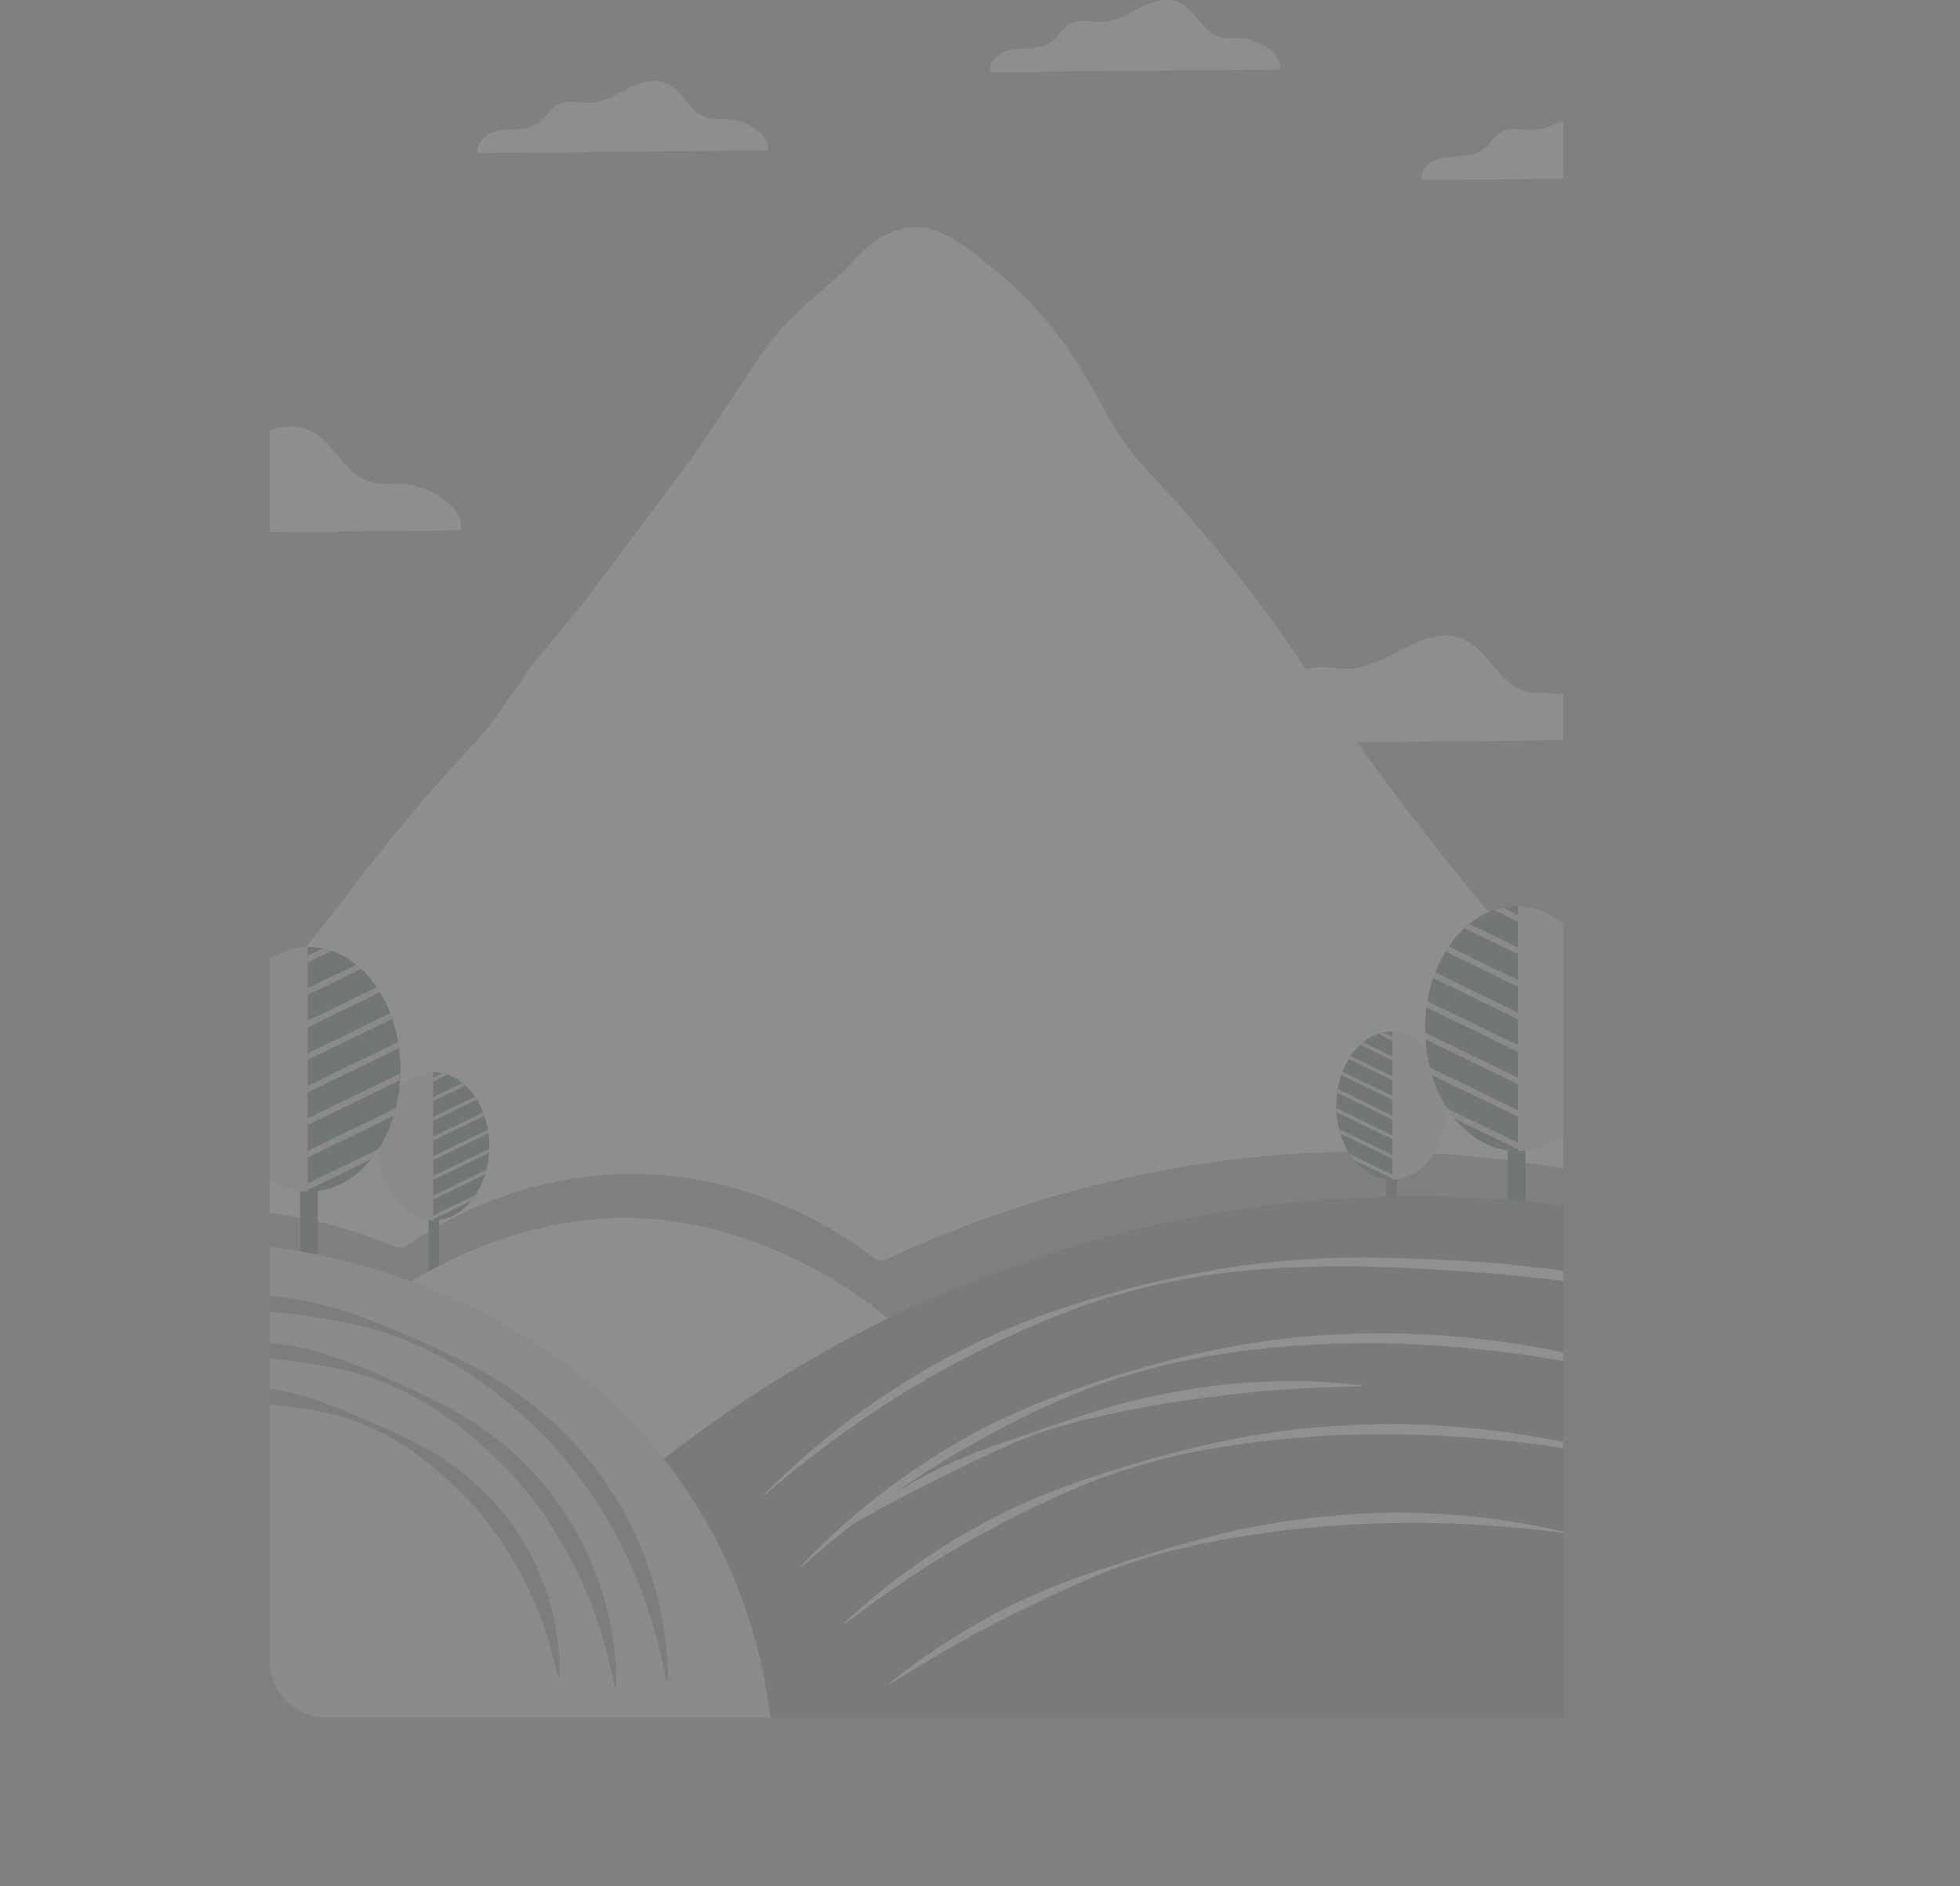 <svg xmlns="http://www.w3.org/2000/svg" xmlns:xlink="http://www.w3.org/1999/xlink" viewBox="0 0 1017.28 979.17"><rect x="0" y="0" width="1017.28" height="979.17" fill="#808080" stroke="none"/><defs><style>.cls-1{fill:none;}.cls-2{opacity:0.31;}.cls-3{clip-path:url(#clip-path);}.cls-4{opacity:0.4;}.cls-5{fill:#f2f2f2;}.cls-6{fill:#162f35;}.cls-7{fill:#d0d5d7;}.cls-8{clip-path:url(#clip-path-2);}.cls-9{clip-path:url(#clip-path-3);}.cls-10{clip-path:url(#clip-path-4);}.cls-11{clip-path:url(#clip-path-5);}.cls-12{fill:#45595d;}.cls-13{opacity:0.8;}.cls-14{fill:#4d4d4d;}.cls-15{fill:#fff;}</style><clipPath id="clip-path" transform="translate(0 -21.2)"><path class="cls-1" d="M169.84,0h641.6a0,0,0,0,1,0,0V912.95a0,0,0,0,1,0,0H169.84a30,30,0,0,1-30-30V30a30,30,0,0,1,30-30Z"/></clipPath><clipPath id="clip-path-2" transform="translate(0 -21.2)"><path class="cls-1" d="M722.71,556.73h-.41c-15.87,0-28.74,17.2-28.74,38.42s12.87,38.43,28.74,38.43h.41Z"/></clipPath><clipPath id="clip-path-3" transform="translate(0 -21.2)"><path class="cls-1" d="M787.82,491.67h-.67c-26.24,0-47.51,28.43-47.51,63.5s21.27,63.5,47.51,63.5h.67Z"/></clipPath><clipPath id="clip-path-4" transform="translate(0 -21.2)"><path class="cls-1" d="M224.79,577.84h.41c15.87,0,28.74,17.2,28.74,38.42s-12.87,38.42-28.74,38.42h-.41Z"/></clipPath><clipPath id="clip-path-5" transform="translate(0 -21.2)"><path class="cls-1" d="M159.68,512.79h.67c26.24,0,47.51,28.43,47.51,63.5s-21.27,63.5-47.51,63.5h-.67Z"/></clipPath></defs><title>Host Vector</title><g id="Layer_2" data-name="Layer 2"><g id="Layer_1-2" data-name="Layer 1"><g class="cls-2"><g class="cls-3"><g class="cls-4"><path class="cls-5" d="M838.43,405.15c1.73-12.53-15.95-22.83-29.23-23.9-6.34-.52-12.92.45-18.92-1.64-13-4.53-18.19-21.33-30.88-26.68-9.49-4-20.4-.44-29.6,4.19s-18.28,10.45-28.56,11.11c-8.93.57-18.63-2.74-26.45,1.62-5.83,3.26-8.88,10-14.25,13.93s-12.11,4.69-18.62,5.05-13.27.42-19.2,3.14-10.85,9-9.62,15.4Z" transform="translate(0 -21.2)"/><path class="cls-5" d="M239.15,296.49c1.73-12.53-16-22.83-29.23-23.9C203.58,272.08,197,273,191,271c-13-4.53-18.19-21.33-30.88-26.68-9.49-4-20.41-.44-29.6,4.19S112.24,258.91,102,259.57c-8.93.57-18.64-2.74-26.45,1.62-5.83,3.26-8.88,10-14.25,13.93s-12.11,4.7-18.62,5.05-13.27.42-19.2,3.14-10.85,9-9.62,15.4Z" transform="translate(0 -21.2)"/><path class="cls-5" d="M888.51,113.24c1.15-8.37-10.66-15.25-19.53-16-4.23-.34-8.62.31-12.63-1.09-8.68-3-12.15-14.24-20.63-17.82-6.33-2.67-13.62-.29-19.77,2.8s-12.21,7-19.07,7.42c-6,.38-12.45-1.83-17.67,1.08-3.89,2.18-5.93,6.66-9.51,9.3s-8.09,3.14-12.44,3.38-8.86.28-12.82,2.09-7.25,6-6.43,10.29Z" transform="translate(0 -21.2)"/><path class="cls-5" d="M664.51,57.24c1.15-8.37-10.66-15.25-19.53-16-4.23-.34-8.62.31-12.63-1.09-8.68-3-12.15-14.24-20.63-17.82-6.33-2.67-13.62-.29-19.77,2.8s-12.21,7-19.07,7.42c-6,.38-12.45-1.83-17.67,1.08-3.89,2.18-5.93,6.66-9.51,9.3s-8.09,3.14-12.44,3.38-8.86.28-12.82,2.09-7.25,6-6.43,10.29Z" transform="translate(0 -21.2)"/><path class="cls-5" d="M398.51,99.24c1.15-8.37-10.66-15.25-19.53-16-4.23-.34-8.62.31-12.63-1.09-8.68-3-12.15-14.24-20.63-17.82-6.33-2.67-13.62-.29-19.77,2.8s-12.21,7-19.07,7.42c-6,.38-12.45-1.83-17.67,1.08-3.89,2.18-5.93,6.66-9.51,9.3s-8.09,3.14-12.44,3.38-8.86.28-12.82,2.09-7.25,6-6.43,10.29Z" transform="translate(0 -21.2)"/><path class="cls-5" d="M258.46,391.84,274,369.69q3.46-4.95,7.33-9.59L302,335.23l60-80.35,31.56-47.34a143.09,143.09,0,0,1,23.85-27.43l17-15.1a120.79,120.79,0,0,0,9.38-9.28c13.11-14.57,25.27-16.16,29.29-16.43,14.72-1,26.34,8.35,43.81,22.41a180.13,180.13,0,0,1,22.92,22.13c18.24,20.95,27.77,40,33.58,50.6,16.14,29.31,24.3,30.21,60.91,75.26,29.66,36.48,43.95,60.06,59,81.42C789.69,527.8,868.94,599,908.42,637.36c5.66,5.5.75,15.9-6.37,13.51-66.27-22.24-164.19-43-279.67-25.34a599.71,599.71,0,0,0-162.29,49.4,6,6,0,0,1-6.24-.69c-19.05-14.43-65.33-44.62-129.06-43.61-54.35.86-94.57,24-113.73,37.11a6.07,6.07,0,0,1-5.83.67,264.91,264.91,0,0,0-91.94-20,260.5,260.5,0,0,0-63.85,5.73c-6.84,1.47-11.13-8.14-6-13.5C70.38,612.67,120.21,564,179.85,486c4.63-6.06,18.55-24.7,39.38-48.93,10.31-12,19.48-22,26.66-29.71A138.93,138.93,0,0,0,258.46,391.84Z" transform="translate(0 -21.2)"/><rect class="cls-6" x="782.55" y="550.93" width="9.19" height="117.68"/><rect class="cls-6" x="719.52" y="584.21" width="5.56" height="71.2"/><ellipse class="cls-7" cx="722.3" cy="573.94" rx="28.75" ry="38.42"/><path class="cls-6" d="M722.71,556.73h-.41c-15.87,0-28.74,17.2-28.74,38.42s12.87,38.43,28.74,38.43h.41Z" transform="translate(0 -21.2)"/><g class="cls-8"><rect class="cls-7" x="691.68" y="564.01" width="38.21" height="1.85" transform="translate(317.9 -274.81) rotate(25.88)"/><rect class="cls-7" x="691.68" y="553.79" width="38.21" height="1.85" transform="translate(313.44 -275.83) rotate(25.88)"/><rect class="cls-7" x="689.5" y="573.65" width="40.16" height="1.85" transform="translate(321.99 -273.32) rotate(25.88)"/><rect class="cls-7" x="689.71" y="583.96" width="40.16" height="1.85" transform="translate(326.51 -272.37) rotate(25.88)"/><rect class="cls-7" x="687.67" y="593.56" width="41.67" height="1.85" transform="translate(330.57 -270.85) rotate(25.88)"/><rect class="cls-7" x="685.66" y="603.32" width="43.8" height="1.85" transform="translate(334.74 -269.46) rotate(25.88)"/><rect class="cls-7" x="686.25" y="613.82" width="43.8" height="1.85" transform="translate(339.38 -268.66) rotate(25.88)"/><rect class="cls-7" x="686.25" y="624.04" width="43.8" height="1.85" transform="translate(343.84 -267.64) rotate(25.88)"/></g><ellipse class="cls-7" cx="787.15" cy="533.96" rx="47.51" ry="63.5"/><path class="cls-6" d="M787.82,491.67h-.67c-26.24,0-47.51,28.43-47.51,63.5s21.27,63.5,47.51,63.5h.67Z" transform="translate(0 -21.2)"/><g class="cls-9"><rect class="cls-7" x="736.53" y="503.71" width="63.15" height="3.06" transform="translate(297.59 -305.82) rotate(25.88)"/><rect class="cls-7" x="736.53" y="486.82" width="63.15" height="3.06" transform="translate(290.22 -307.51) rotate(25.88)"/><rect class="cls-7" x="732.93" y="519.63" width="66.37" height="3.06" transform="translate(304.34 -303.35) rotate(25.88)"/><rect class="cls-7" x="733.27" y="536.68" width="66.37" height="3.06" transform="translate(311.82 -301.79) rotate(25.88)"/><rect class="cls-7" x="729.91" y="552.55" width="68.87" height="3.06" transform="translate(318.53 -299.28) rotate(25.88)"/><rect class="cls-7" x="726.59" y="568.68" width="72.39" height="3.06" transform="translate(325.42 -296.98) rotate(25.88)"/><rect class="cls-7" x="727.56" y="586.04" width="72.39" height="3.06" transform="translate(333.09 -295.66) rotate(25.88)"/><rect class="cls-7" x="727.56" y="602.92" width="72.39" height="3.06" transform="translate(340.46 -293.97) rotate(25.88)"/></g><rect class="cls-6" x="155.76" y="593.25" width="9.19" height="117.68" transform="translate(320.71 1282.97) rotate(180)"/><rect class="cls-6" x="222.42" y="626.53" width="5.56" height="71.2" transform="translate(450.39 1303.06) rotate(180)"/><ellipse class="cls-7" cx="225.2" cy="595.06" rx="28.75" ry="38.42"/><path class="cls-6" d="M224.79,577.84h.41c15.87,0,28.74,17.2,28.74,38.42s-12.87,38.42-28.74,38.42h-.41Z" transform="translate(0 -21.2)"/><g class="cls-10"><rect class="cls-7" x="217.61" y="585.13" width="38.21" height="1.85" transform="translate(705.52 988.78) rotate(154.12)"/><rect class="cls-7" x="217.61" y="574.91" width="38.21" height="1.85" transform="translate(701.06 969.37) rotate(154.12)"/><rect class="cls-7" x="217.84" y="594.76" width="40.16" height="1.85" transform="translate(712.01 1006.56) rotate(154.12)"/><rect class="cls-7" x="217.64" y="605.08" width="40.16" height="1.85" transform="translate(716.12 1026.25) rotate(154.12)"/><rect class="cls-7" x="218.16" y="614.68" width="41.67" height="1.85" transform="translate(722.74 1043.93) rotate(154.12)"/><rect class="cls-7" x="218.04" y="624.44" width="43.8" height="1.85" transform="translate(728.8 1062.05) rotate(154.12)"/><rect class="cls-7" x="217.45" y="634.94" width="43.8" height="1.85" transform="translate(732.27 1082.26) rotate(154.12)"/><rect class="cls-7" x="217.45" y="645.16" width="43.8" height="1.85" transform="translate(736.73 1101.67) rotate(154.12)"/></g><ellipse class="cls-7" cx="160.35" cy="555.07" rx="47.51" ry="63.5"/><path class="cls-6" d="M159.68,512.79h.67c26.24,0,47.51,28.43,47.51,63.5s-21.27,63.5-47.51,63.5h-.67Z" transform="translate(0 -21.2)"/><g class="cls-11"><rect class="cls-7" x="147.82" y="524.82" width="63.15" height="3.06" transform="translate(570.56 900.4) rotate(154.12)"/><rect class="cls-7" x="147.82" y="507.94" width="63.15" height="3.06" transform="translate(563.19 868.31) rotate(154.12)"/><rect class="cls-7" x="148.2" y="540.75" width="66.37" height="3.06" transform="translate(581.29 929.78) rotate(154.12)"/><rect class="cls-7" x="147.86" y="557.8" width="66.37" height="3.06" transform="translate(588.09 962.32) rotate(154.12)"/><rect class="cls-7" x="148.72" y="573.66" width="68.87" height="3.06" transform="translate(599.02 991.54) rotate(154.12)"/><rect class="cls-7" x="148.53" y="589.79" width="72.39" height="3.06" transform="translate(609.04 1021.49) rotate(154.12)"/><rect class="cls-7" x="147.56" y="607.15" width="72.39" height="3.06" transform="translate(614.77 1054.89) rotate(154.12)"/><rect class="cls-7" x="147.56" y="624.04" width="72.39" height="3.06" transform="translate(622.14 1086.97) rotate(154.12)"/></g><path class="cls-5" d="M139,788.49c-11.21-49.42,87.83-137.8,190.13-135,94.61,2.6,186.42,83,175.87,132.14-11,51-131.67,64.58-196.17,62.74C296.24,848,151.3,842.78,139,788.49Z" transform="translate(0 -21.2)"/><path class="cls-12" d="M1017.28,708C966,682.87,802.82,611,597.1,657.65,368,709.58,242.22,873.09,210.55,917c47.51,28.26,117.13,61,205.45,75.66a574.89,574.89,0,0,0,144.81,5.45,579.46,579.46,0,0,0,195.32-52.85c81.28-38.38,138.37-88.2,173.08-123.49A622.12,622.12,0,0,0,978.8,764.5,629.67,629.67,0,0,0,1017.28,708Z" transform="translate(0 -21.2)"/><path class="cls-7" d="M0,682.6c27.7-9.1,109.7-32,204.6.75C233.35,693.28,316,723.23,366,810.28,402,873,403.05,934,401.8,961.46c-12.51-2.17-25.67-4.83-39.39-8.09-14.31-3.39-27.79-7.1-40.4-11-22.23-6.8-37.82-13.56-41.47-15-57.83-23.11-154.09,28.49-179.86-1.19-19.44-22.38,24.92-63.76,2-113.46C92.94,791.61,79,791.3,51.91,758A575.15,575.15,0,0,1,0,682.6Z" transform="translate(0 -21.2)"/><g class="cls-13"><path class="cls-14" d="M65.45,702.28a180.41,180.41,0,0,1,47.6-8.77q6.08-.32,12.18-.25c2,0,4.06.08,6.09.17s4.06.14,6.09.33a160.92,160.92,0,0,1,24.13,3.4c15.9,3.47,31.1,9.29,45.93,15.48C222.25,719,236.9,725.56,251,733.5a188.15,188.15,0,0,1,69.72,67.14,174.54,174.54,0,0,1,11.08,21.87c.85,1.86,1.54,3.78,2.3,5.67l1.12,2.85,1,2.89c.67,1.92,1.35,3.84,1.92,5.8s1.23,3.88,1.75,5.85a179.8,179.8,0,0,1,6.77,47.95.43.43,0,0,1-.44.45.45.45,0,0,1-.44-.37c-1.55-7.87-3.27-15.64-5.34-23.3-.52-1.92-1.09-3.81-1.63-5.72l-1.73-5.67c-.6-1.88-1.25-3.74-1.88-5.61l-2-5.57c-1.38-3.68-2.82-7.34-4.4-10.94l-1.14-2.71-1.23-2.67c-.84-1.77-1.6-3.58-2.51-5.32-3.42-7.05-7.28-13.86-11.37-20.51-1.06-1.64-2-3.33-3.12-5l-3.3-4.84c-2.11-3.29-4.52-6.36-6.82-9.52l-1.75-2.36c-.6-.76-1.23-1.51-1.85-2.27L292,777.11l-.93-1.14-1-1.09-2-2.18c-1.32-1.44-2.6-2.92-4-4.34l-4.14-4.17L278,762.1l-2.15-2-4.32-4-4.45-3.86-2.22-2-2.3-1.85c-1.53-1.24-3-2.52-4.58-3.75-3.15-2.38-6.27-4.82-9.54-7a193,193,0,0,0-42-22.32c-14.9-5.63-30.63-8.6-46.2-10.84-7.8-1.1-15.6-2.12-23.44-2.81s-15.7-1.13-23.58-1.21c-4,0-7.9,0-11.85.06-2,.06-4,.12-5.93.22s-4,.18-5.94.29c-7.92.49-15.84,1.24-23.83,2.13a.45.45,0,0,1-.49-.4A.44.44,0,0,1,65.45,702.28Z" transform="translate(0 -21.2)"/></g><g class="cls-13"><path class="cls-14" d="M71.88,725.82a136.63,136.63,0,0,1,20.74-5.54A160.08,160.08,0,0,1,114,717.66c3.6-.19,7.2-.28,10.81-.25,1.81,0,3.61.09,5.41.15s3.61.14,5.41.3A134.6,134.6,0,0,1,157.07,721c14.09,3.21,27.51,8.58,40.6,14.2,3.27,1.4,6.54,2.87,9.76,4.35l4.85,2.22,4.84,2.27c6.44,3.07,12.84,6.28,19.08,9.83A161.35,161.35,0,0,1,314.34,853.9a158.07,158.07,0,0,1,5.53,42.61.46.46,0,0,1-.46.44.45.45,0,0,1-.43-.36c-1.45-7-3-13.84-4.89-20.61-.94-3.38-2-6.73-3-10.07s-2.25-6.61-3.44-9.88c-.57-1.64-1.25-3.24-1.88-4.86s-1.32-3.22-2-4.81-1.33-3.2-2.07-4.77-1.42-3.16-2.21-4.7c-3-6.24-6.38-12.27-9.94-18.18-.93-1.46-1.81-2.94-2.71-4.41s-1.95-2.85-2.9-4.29-1.87-2.9-2.89-4.29L278,801.54a196.76,196.76,0,0,0-13.18-16c-4.79-5-9.71-9.89-15-14.45-1.3-1.15-2.58-2.34-3.95-3.42l-4-3.37c-2.75-2.14-5.47-4.36-8.33-6.37a158,158,0,0,0-17.8-11.27c-3.11-1.65-6.26-3.24-9.47-4.71s-6.42-2.9-9.71-4.14c-13.17-5.06-27.12-7.59-40.88-9.55-6.89-1-13.78-1.87-20.7-2.52s-13.87-1-20.84-1.16-14,0-21,.39-14,1-21.12,1.7a.45.45,0,0,1-.49-.4A.46.46,0,0,1,71.88,725.82Z" transform="translate(0 -21.2)"/></g><g class="cls-13"><path class="cls-14" d="M77.83,748.7a112.36,112.36,0,0,1,17.58-4.92,132.2,132.2,0,0,1,18.18-2.36,142.85,142.85,0,0,1,18.39,0A111.68,111.68,0,0,1,150.19,744c12,2.7,23.37,7.37,34.54,12,5.6,2.36,11.1,4.79,16.62,7.27s11,5.08,16.42,7.93a144.05,144.05,0,0,1,15.72,9.51q1.89,1.34,3.74,2.71c1.22.94,2.41,1.92,3.61,2.89,2.44,1.88,4.66,4,7,6.07,1.16,1,2.21,2.16,3.32,3.23s2.22,2.15,3.28,3.29l3.1,3.44c1,1.15,2.09,2.29,3,3.52,1.94,2.41,3.95,4.78,5.67,7.35s3.57,5.08,5.13,7.75c12.77,21.24,19.63,46,19,70.25a.45.45,0,0,1-.46.44.47.47,0,0,1-.43-.35h0c-1.36-5.88-2.81-11.68-4.5-17.38-.86-2.85-1.78-5.66-2.71-8.47l-1.5-4.16-1.58-4.13c-1.09-2.73-2.22-5.44-3.45-8.1-.57-1.35-1.2-2.67-1.84-4s-1.25-2.64-1.95-3.92l-2-3.87-2.13-3.83c-.71-1.26-1.5-2.49-2.23-3.75s-1.51-2.49-2.3-3.71a177.43,177.43,0,0,0-21.37-27.59c-2.07-2.06-4.08-4.19-6.26-6.14-1.08-1-2.13-2-3.23-3s-2.22-1.92-3.32-2.9-2.23-1.91-3.37-2.84-2.24-1.93-3.42-2.82L218.8,778c-1.17-.9-2.39-1.74-3.59-2.62A131.7,131.7,0,0,0,200,766a136.26,136.26,0,0,0-16.35-7.29c-11.24-4.07-23.12-5.89-34.79-7.35-5.85-.73-11.68-1.45-17.53-2s-11.73-.89-17.63-1-11.82-.05-17.77.14-11.91.65-18,1.08a.45.45,0,0,1-.48-.41A.46.46,0,0,1,77.83,748.7Z" transform="translate(0 -21.2)"/></g><path class="cls-15" d="M397,796.55A403,403,0,0,1,451,751.06a385.21,385.21,0,0,1,61.31-35.4l4-1.85,4.08-1.71,8.18-3.4c2.73-1.13,5.52-2.11,8.27-3.17s5.51-2.13,8.3-3.07l8.39-2.82,4.19-1.41c1.4-.45,2.82-.85,4.23-1.28l8.46-2.58c2.8-.91,5.68-1.58,8.5-2.39s5.67-1.6,8.52-2.34l8.58-2.11,4.29-1.07,4.32-.93,8.63-1.89c11.57-2.21,23.15-4.47,34.88-5.84a464.72,464.72,0,0,1,70.65-3.65c11.8.23,23.58.74,35.33,1.32,5.87.25,11.77.71,17.66,1.09l8.82.75c2.94.24,5.88.52,8.81.86a604.85,604.85,0,0,1,69.8,11.63,580.65,580.65,0,0,1,67.84,19.74.26.26,0,0,1,.16.33.26.26,0,0,1-.31.16A794.08,794.08,0,0,0,788.91,683.6c-5.82-.64-11.66-1.07-17.49-1.6l-17.54-1.2c-11.73-.75-23.44-1.44-35.15-1.84a571.58,571.58,0,0,0-70.23,1.62l-8.75.88L631,682.59l-4.36.57-4.34.71-8.68,1.47L605,687.11l-4.31.9-4.27,1-8.54,2.12c-2.84.76-5.65,1.6-8.47,2.4-5.66,1.56-11.2,3.51-16.76,5.38-1.38.48-2.77.94-4.15,1.44L554.42,702l-8.2,3.16c-2.74,1-5.41,2.27-8.11,3.39S532.7,710.76,530,712l-8,3.7-4,1.86-3.93,2-7.86,3.89-7.78,4.07c-5.22,2.64-10.25,5.62-15.4,8.4-2.55,1.42-5,3-7.57,4.44s-5.05,3-7.5,4.55l-7.45,4.65c-2.46,1.58-4.88,3.22-7.33,4.83l-3.66,2.42-3.6,2.51c-2.4,1.68-4.84,3.31-7.21,5l-7.1,5.18c-2.38,1.71-4.68,3.52-7,5.28l-3.5,2.67-3.45,2.73c-2.3,1.82-4.64,3.59-6.89,5.48s-4.56,3.7-6.8,5.6l-6.74,5.68a.25.25,0,0,1-.36,0A.26.26,0,0,1,397,796.55Z" transform="translate(0 -21.2)"/><path class="cls-15" d="M415.82,834.09a355.85,355.85,0,0,1,46.81-41.49c4.2-3.12,8.46-6.14,12.77-9.1l6.55-4.32,6.63-4.19c8.89-5.51,18.06-10.58,27.43-15.21l3.53-1.71c1.18-.57,2.36-1.14,3.56-1.65l7.18-3.16c2.39-1,4.76-2.14,7.18-3.12l7.29-2.87c2.44-.94,4.85-1.94,7.3-2.83l7.39-2.59c2.47-.84,4.9-1.79,7.37-2.6l7.45-2.39c2.48-.79,4.94-1.67,7.44-2.39l7.5-2.2,3.75-1.11,1.87-.56,1.9-.49,7.55-2c10.09-2.64,20.25-5,30.5-7,2.55-.56,5.13-1,7.7-1.42l7.72-1.33c5.16-.79,10.34-1.49,15.52-2.16l7.8-.8c2.6-.26,5.2-.55,7.81-.7,5.21-.35,10.43-.77,15.65-.91l7.84-.31,7.84-.09c5.23-.12,10.46,0,15.69.09q15.69.38,31.31,1.89a478.1,478.1,0,0,1,61.84,10.11,462.2,462.2,0,0,1,59.87,18.07.25.25,0,0,1-.16.48c-20-5.77-40.16-10.78-60.54-14.61a602.94,602.94,0,0,0-61.51-8.62c-5.15-.51-10.32-.83-15.47-1.22-2.59-.18-5.17-.26-7.75-.4s-5.17-.33-7.76-.37c-5.17-.14-10.34-.38-15.51-.35l-7.76,0-7.76.17a507.56,507.56,0,0,0-61.89,5.27l-7.68,1.26-3.84.63-3.81.76c-5.09,1-10.2,2-15.22,3.27s-10.09,2.46-15.06,4L582.17,736c-2.49.74-4.92,1.64-7.39,2.46L567.43,741c-2.44.88-4.84,1.87-7.25,2.82L553,746.74c-2.39,1-4.74,2.11-7.11,3.16l-7.09,3.18c-2.35,1.09-4.65,2.29-7,3.43L524.83,760c-2.33,1.13-4.57,2.44-6.88,3.61q-13.71,7.27-27,15.28l-6.6,4.07-6.53,4.2-6.47,4.29c-2.16,1.43-4.26,2.94-6.39,4.4a550.59,550.59,0,0,0-48.77,38.65.26.26,0,0,1-.36-.37Z" transform="translate(0 -21.2)"/><path class="cls-15" d="M438.52,863.44a335.74,335.74,0,0,1,42.81-34l5.72-3.77,5.79-3.67,5.88-3.54,5.93-3.44,6-3.33,6.07-3.18c2-1,4.09-2.06,6.15-3.05l6.23-2.86c16.65-7.58,33.94-13.55,51.32-19l6.52-2,6.57-1.89c2.18-.63,4.36-1.29,6.56-1.9l6.6-1.76c4.39-1.22,8.83-2.27,13.25-3.38s8.89-2,13.34-3l3.35-.73,3.36-.65,6.72-1.29c4.49-.83,9-1.5,13.52-2.23s9.06-1.21,13.6-1.69,9.1-1,13.66-1.23l6.84-.49,6.84-.35c4.57-.26,9.14-.34,13.71-.46,9.14-.17,18.29,0,27.42.43a460.33,460.33,0,0,1,54.46,6A445.72,445.72,0,0,1,850,779.26a.26.26,0,0,1,.17.32.25.25,0,0,1-.29.18c-17.84-3.61-35.74-6.66-53.72-8.94s-36-3.85-54.11-4.52c-4.52-.23-9-.3-13.56-.44-2.26-.05-4.53,0-6.79-.06s-4.52-.09-6.78,0c-4.52,0-9,0-13.57.2l-6.78.22-6.77.35a533,533,0,0,0-54,5.78c-4.46.78-8.95,1.47-13.38,2.42l-6.68,1.35c-2.22.46-4.41,1-6.62,1.57l-6.61,1.62c-2.19.59-4.37,1.23-6.55,1.85s-4.37,1.25-6.54,1.9l-6.47,2.12c-17.23,5.74-33.81,13.22-50,21.28a518.53,518.53,0,0,0-47.44,26.31c-15.36,9.6-30.14,20.11-44.64,31.11a.25.25,0,0,1-.36-.05A.25.25,0,0,1,438.52,863.44Z" transform="translate(0 -21.2)"/><path class="cls-15" d="M461.15,895.41a322.69,322.69,0,0,1,37.94-26.59c3.32-2,6.63-4,10-5.84l5.08-2.82,5.14-2.69c1.72-.89,3.41-1.82,5.15-2.67l5.24-2.51c1.75-.83,3.48-1.69,5.25-2.46l5.33-2.31c14.24-6.07,28.94-10.93,43.61-15.68s29.47-9.15,44.46-12.94c7.46-2,15-3.6,22.6-5.21,7.62-1.35,15.24-2.73,22.93-3.64l5.75-.77,5.78-.6,5.78-.59,2.89-.29,2.89-.21c3.87-.28,7.73-.57,11.6-.74l11.61-.37a377.91,377.91,0,0,1,92,10,.26.26,0,0,1,.19.31.27.27,0,0,1-.28.2c-15.3-1.94-30.59-3.48-45.9-4.34s-30.64-1.14-46-.76a537.63,537.63,0,0,0-91.32,9.7c-3.76.75-7.55,1.43-11.28,2.35s-7.49,1.71-11.21,2.7-7.39,2.09-11.09,3.14-7.3,2.4-11,3.59c-14.53,5-28.55,11.4-42.39,18l-5.19,2.46-5.16,2.53-5.17,2.52-5.13,2.58-5.14,2.59-5.07,2.7c-1.68.91-3.4,1.76-5.08,2.69l-5,2.77c-3.37,1.83-6.68,3.77-10,5.65l-9.94,5.83c-6.58,4-13.11,8-19.66,12.1a.26.26,0,0,1-.35-.08A.27.27,0,0,1,461.15,895.41Z" transform="translate(0 -21.2)"/><path class="cls-15" d="M438.21,814.16a266.71,266.71,0,0,1,29.35-19.89c2.57-1.47,5.11-3,7.71-4.4s5.2-2.83,7.84-4.16,5.27-2.7,8-3.94,5.38-2.48,8.11-3.63c10.9-4.62,22.16-8.32,33.29-12.23s22.31-7.68,33.57-11.28c5.63-1.83,11.31-3.47,17-5,2.87-.75,5.75-1.43,8.62-2.13s5.79-1.26,8.68-1.9A354.87,354.87,0,0,1,635.45,740a339,339,0,0,1,35.47-1.79,305.3,305.3,0,0,1,35.4,2.07.25.25,0,0,1,.23.28.27.27,0,0,1-.25.23c-11.8.28-23.54.71-35.25,1.45s-23.38,1.77-35,3.18-23.23,3-34.78,4.94-23,4.36-34.48,7A256.48,256.48,0,0,0,533,767.47c-11,4.17-21.56,9.39-32.09,14.55l-15.78,7.73c-5.26,2.6-10.46,5.29-15.67,8-10.41,5.42-20.64,11.18-31,16.86a.26.26,0,0,1-.28-.43Z" transform="translate(0 -21.2)"/></g></g></g></g></g></svg>